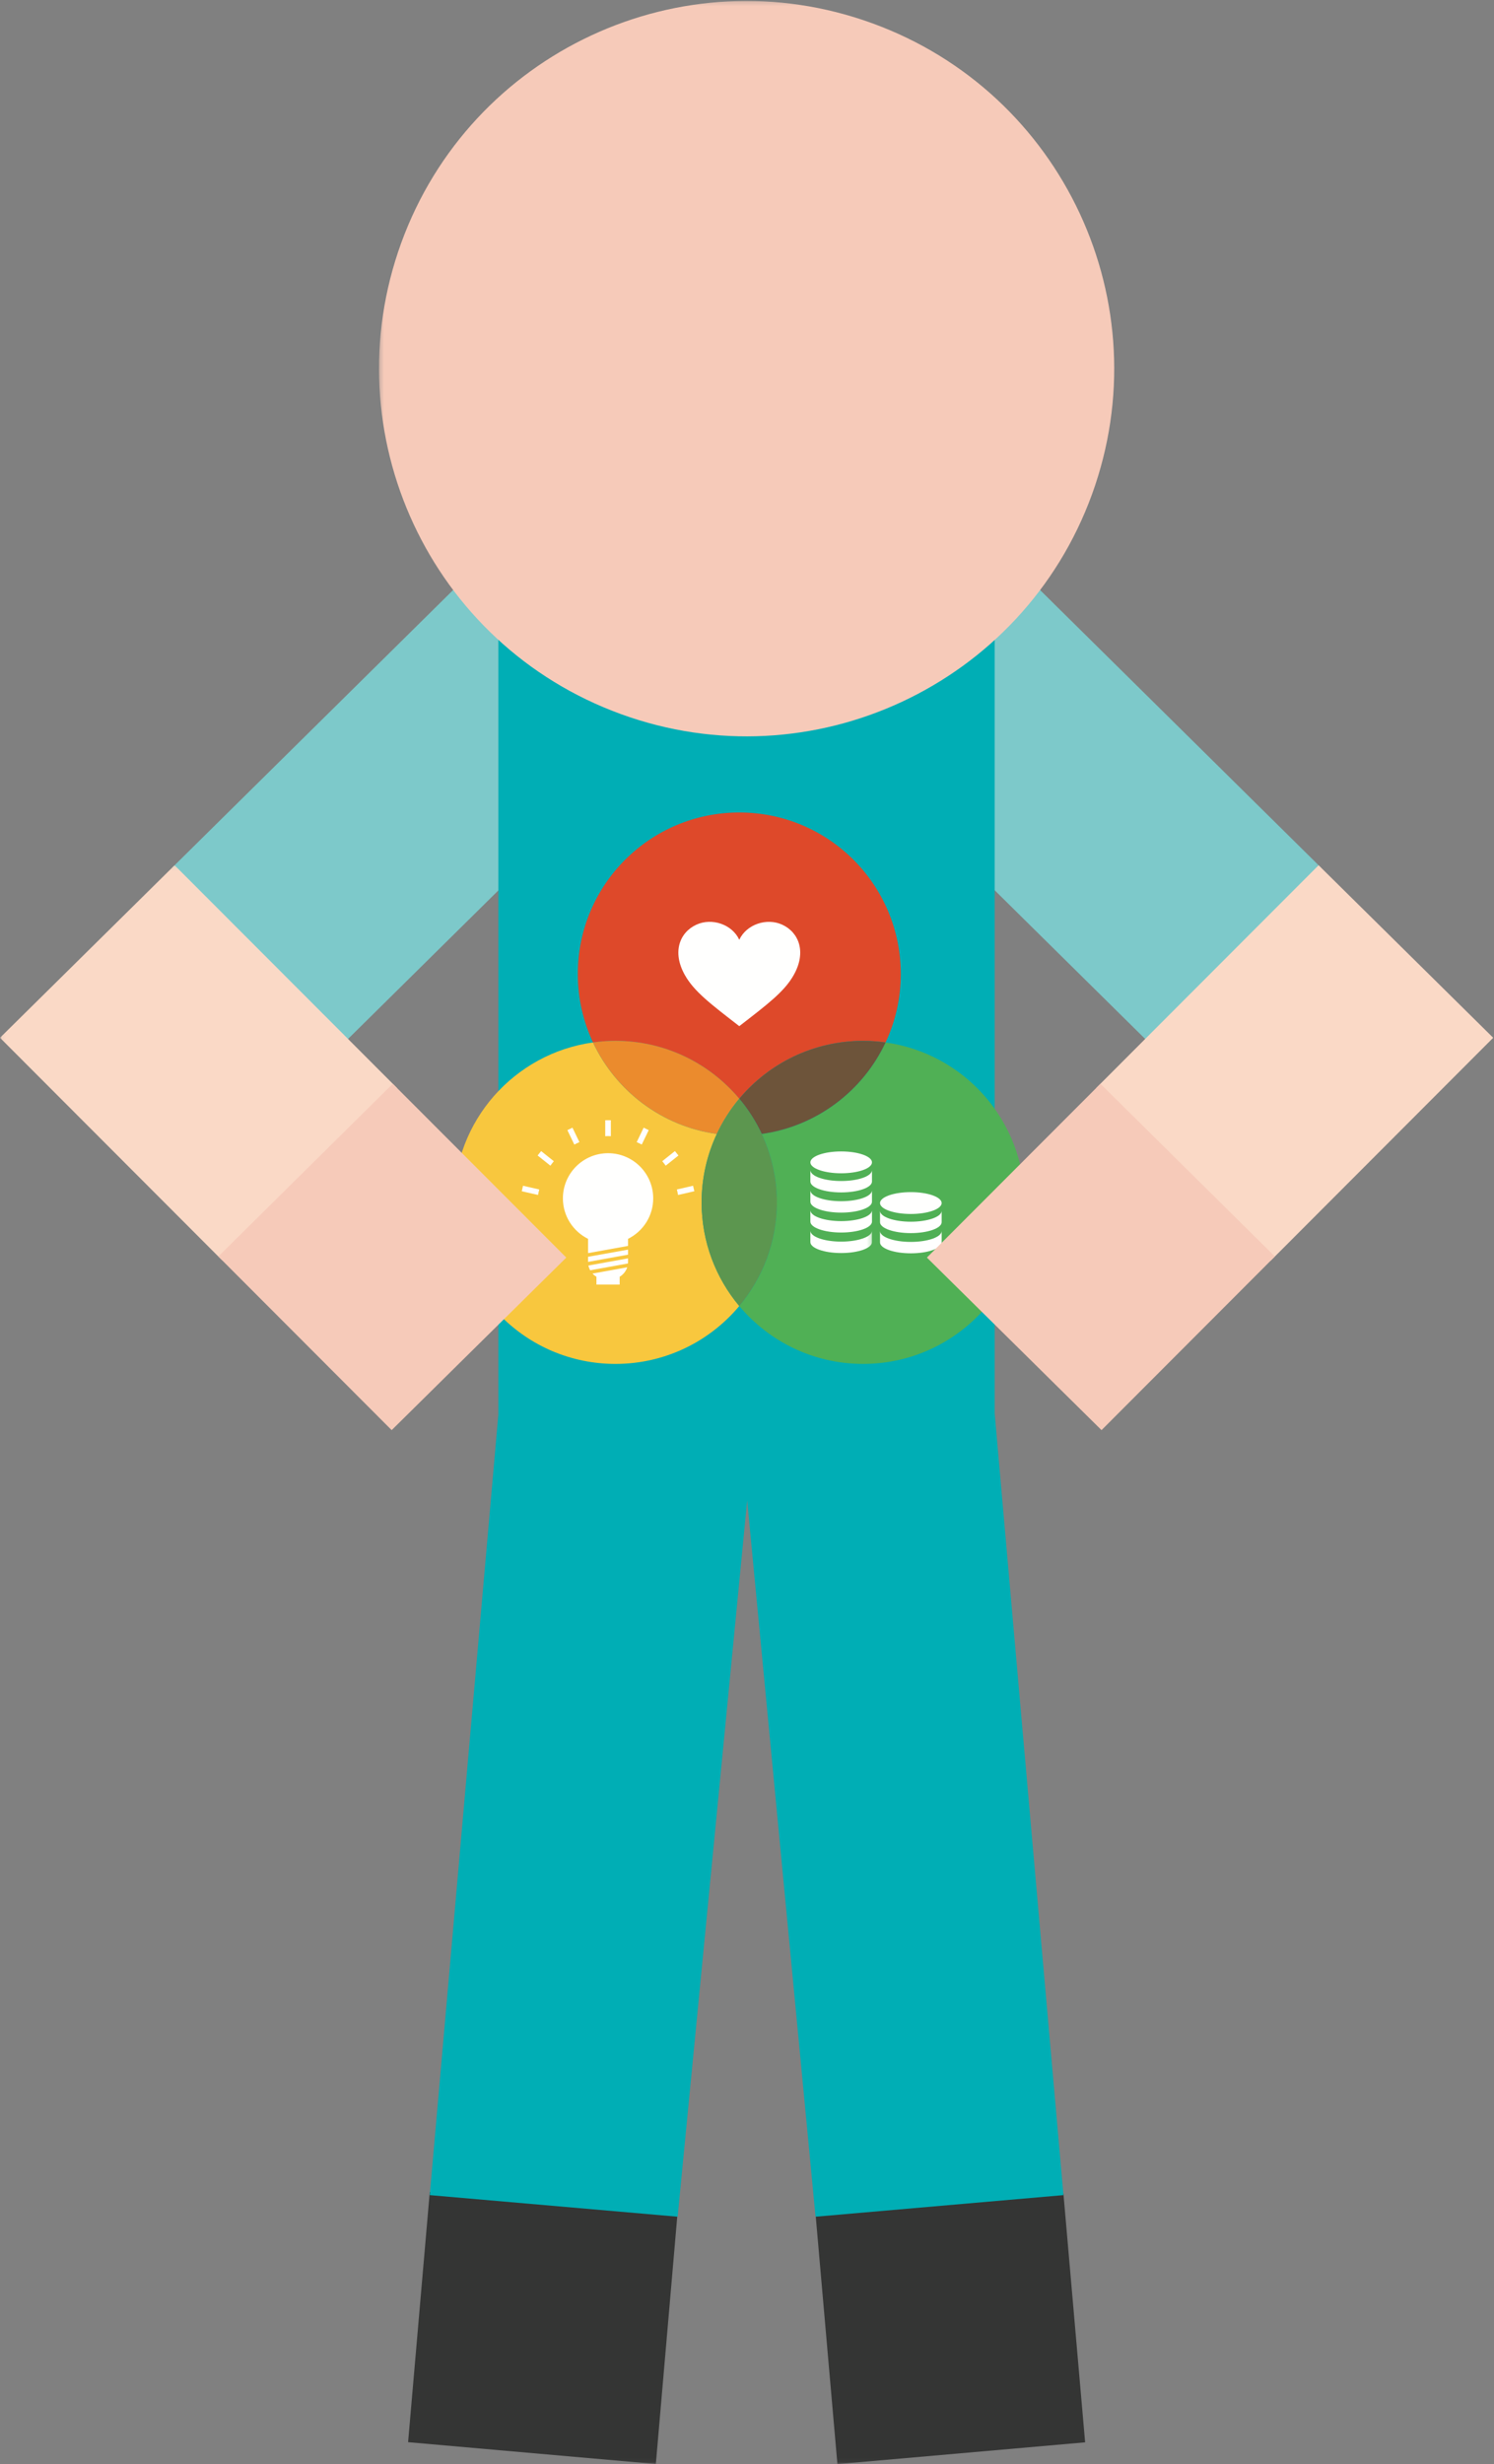 <svg xmlns="http://www.w3.org/2000/svg" xmlns:xlink="http://www.w3.org/1999/xlink" width="356" height="587" viewBox="0 0 356 587">
  <rect x="0" y="0" width="356" height="587" fill="#808080" stroke="none"/>
  <defs>
    <polygon id="a" points=".312 .228 224.795 .228 224.795 586.94 .312 586.94"/>
    <polygon id="c" points=".06 94.317 .06 .119 207.782 .119 207.782 94.317"/>
  </defs>
  <g fill="none" fill-rule="evenodd">
    <polyline fill="#7DC9CA" points="41.015 206.707 82.449 247.977 156.119 175.214 114.651 133.963 41.015 206.707"/>
    <g transform="translate(90)">
      <mask id="b" fill="white">
        <use xlink:href="#a"/>
      </mask>
      <polyline fill="#7DC9CA" points="224.795 206.707 183.361 247.977 109.691 175.214 151.159 133.963 224.795 206.707" mask="url(#b)"/>
      <polyline fill="#343534" points="104.36 527.754 109.543 587 168.571 581.81 163.401 522.57 104.36 527.754" mask="url(#b)"/>
      <polyline fill="#343534" points="7.243 581.773 66.278 586.978 71.434 527.425 12.406 522.201 7.243 581.773" mask="url(#b)"/>
      <polyline fill="#00AEB5" points="163.404 522.922 147.015 336.676 147.015 149.544 28.748 149.544 28.748 336.989 12.407 522.922 71.476 528.064 88.041 357.423 104.334 528.064 163.404 522.922" mask="url(#b)"/>
      <path fill="#F6CAB9" d="M170.201,117.781 C153.656,163.221 103.38,186.652 57.961,170.114 C12.495,153.576 -10.91,103.3 5.608,57.861 C22.146,12.415 72.381,-11.017 117.84,5.542 C163.307,22.06 186.739,72.322 170.201,117.781" mask="url(#b)"/>
    </g>
    <path fill="#F8C73E" d="M170.808,270.127 C157.702,268.302 146.722,259.883 141.307,248.331 C122.589,250.933 108.176,266.994 108.176,286.427 C108.176,307.686 125.402,324.912 146.654,324.912 C158.506,324.912 169.098,319.552 176.161,311.126 C170.562,304.443 167.184,295.834 167.184,286.427 C167.184,280.604 168.485,275.08 170.808,270.127"/>
    <path fill="#50B055" d="M211.021,248.33 C205.606,259.889 194.619,268.308 181.514,270.126 C183.83,275.078 185.13,280.602 185.13,286.433 C185.13,295.833 181.759,304.442 176.16,311.124 C183.216,319.55 193.815,324.911 205.667,324.911 C226.919,324.911 244.145,307.685 244.145,286.433 C244.145,267 229.739,250.938 211.021,248.33"/>
    <path fill="#DE492A" d="M176.159,261.737 C183.216,253.311 193.815,247.951 205.666,247.951 C207.485,247.951 209.27,248.087 211.02,248.332 C213.343,243.38 214.644,237.856 214.644,232.025 C214.644,210.773 197.417,193.547 176.166,193.547 C154.914,193.547 137.681,210.773 137.681,232.025 C137.681,237.856 138.989,243.38 141.305,248.325 C143.056,248.087 144.84,247.951 146.652,247.951 C158.504,247.951 169.103,253.311 176.159,261.737"/>
    <path fill="#EB8B2D" d="M170.808,270.127 C172.231,267.096 174.029,264.276 176.161,261.736 C169.098,253.31 158.506,247.949 146.654,247.949 C144.835,247.949 143.058,248.085 141.307,248.331 C146.722,259.883 157.702,268.302 170.808,270.127"/>
    <path fill="#6D543A" d="M176.159,261.737 C178.285,264.278 180.089,267.098 181.513,270.129 C194.619,268.303 205.605,259.884 211.02,248.332 C209.27,248.087 207.485,247.951 205.666,247.951 C193.815,247.951 183.216,253.311 176.159,261.737"/>
    <path fill="#5C964F" d="M185.133,286.431 C185.133,280.6 183.832,275.083 181.509,270.131 C180.093,267.093 178.288,264.28 176.156,261.739 C174.031,264.273 172.226,267.093 170.809,270.131 C168.486,275.076 167.185,280.6 167.185,286.431 C167.185,295.83 170.557,304.44 176.156,311.122 C181.754,304.44 185.133,295.83 185.133,286.431"/>
    <path fill="#FFFFFE" d="M186.414 220.285C182.714 218.576 177.878 220.183 176.162 223.875 174.452 220.183 169.616 218.569 165.917 220.285 161.974 222.111 160.094 226.783 163.2 232.287 165.414 236.21 169.33 239.16 176.162 244.452 182.994 239.16 186.917 236.204 189.124 232.287 192.237 226.783 190.35 222.111 186.414 220.285M140.635 302.609L149.64 300.981C149.654 300.872 149.654 300.757 149.654 300.641L149.654 299.769 140.213 301.472C140.295 301.874 140.438 302.255 140.635 302.609"/>
    <polyline fill="#FFFFFE" points="140.124 299.393 140.124 300.606 149.661 298.882 149.661 297.684 140.124 299.393"/>
    <path fill="#FFFFFE" d="M128.497 283.356L124.628 282.471 124.335 283.779 128.21 284.665C128.286 284.222 128.388 283.786 128.497 283.356M131.971 276.627L128.946 274.209 128.108 275.258 131.153 277.689C131.412 277.322 131.685 276.967 131.971 276.627M138.067 272.077L136.412 268.637 135.199 269.223 136.854 272.663C137.249 272.445 137.651 272.261 138.067 272.077M145.56 270.667L145.56 266.859 144.218 266.859 144.218 270.667C144.442 270.66 144.667 270.633 144.892 270.633 145.117 270.633 145.334 270.66 145.56 270.667M152.922 272.656L154.578 269.223 153.372 268.637 151.717 272.077C152.125 272.254 152.527 272.445 152.922 272.656M158.631 277.683L161.668 275.265 160.831 274.209 157.807 276.62C158.099 276.96 158.365 277.322 158.631 277.683M165.449 283.779L165.149 282.471 161.287 283.356C161.396 283.786 161.491 284.222 161.573 284.665L165.449 283.779M149.461 301.898L141.192 303.391C141.464 303.69 141.778 303.942 142.125 304.153L142.125 306.006 147.656 306.006 147.656 304.153C148.5 303.643 149.147 302.846 149.461 301.898M155.65 285.472C155.65 279.532 150.834 274.716 144.888 274.716 138.955 274.716 134.132 279.532 134.132 285.472 134.132 289.702 136.578 293.353 140.126 295.116L140.126 298.516 149.656 296.799 149.656 295.116C153.205 293.353 155.65 289.702 155.65 285.472M207.782 276.897C207.782 278.334 204.499 279.499 200.439 279.499 196.386 279.499 193.103 278.334 193.103 276.897 193.103 275.46 196.386 274.294 200.439 274.294 204.499 274.294 207.782 275.46 207.782 276.897"/>
    <path fill="#FFFFFE" d="M207.782,278.738 C207.782,280.175 204.499,281.34 200.439,281.34 C196.386,281.34 193.103,280.175 193.103,278.738 L193.103,281.456 C193.103,282.893 196.386,284.058 200.439,284.058 C204.499,284.058 207.782,282.893 207.782,281.456 L207.782,278.738"/>
    <path fill="#FFFFFE" d="M207.782 283.549C207.782 284.987 204.499 286.151 200.439 286.151 196.386 286.151 193.103 284.987 193.103 283.549L193.103 286.267C193.103 287.705 196.386 288.869 200.439 288.869 204.499 288.869 207.782 287.705 207.782 286.267L207.782 283.549M224.382 286.591C224.382 288.029 221.092 289.193 217.04 289.193 212.987 289.193 209.697 288.029 209.697 286.591 209.697 285.154 212.987 283.989 217.04 283.989 221.092 283.989 224.382 285.154 224.382 286.591"/>
    <path fill="#FFFFFE" d="M224.382,288.433 C224.382,289.87 221.092,291.035 217.04,291.035 C212.987,291.035 209.697,289.87 209.697,288.433 L209.697,291.15 C209.697,292.587 212.987,293.752 217.04,293.752 C221.092,293.752 224.382,292.587 224.382,291.15 L224.382,288.433"/>
    <path fill="#FFFFFE" d="M224.382 293.244C224.382 294.681 221.092 295.846 217.04 295.846 212.987 295.846 209.697 294.681 209.697 293.244L209.697 295.962C209.697 297.406 212.987 298.564 217.04 298.564 221.092 298.564 224.382 297.406 224.382 295.962L224.382 293.244M207.782 288.293C207.782 289.73 204.499 290.895 200.439 290.895 196.386 290.895 193.103 289.73 193.103 288.293L193.103 291.011C193.103 292.448 196.386 293.613 200.439 293.613 204.499 293.613 207.782 292.448 207.782 291.011L207.782 288.293"/>
    <g transform="translate(0 206)">
      <mask id="d" fill="white">
        <use xlink:href="#c"/>
      </mask>
      <path fill="#FFFFFE" d="M207.782,87.176 C207.782,88.613 204.499,89.778 200.439,89.778 C196.386,89.778 193.103,88.613 193.103,87.176 L193.103,89.894 C193.103,91.331 196.386,92.496 200.439,92.496 C204.499,92.496 207.782,91.331 207.782,89.894 L207.782,87.176" mask="url(#d)"/>
      <polyline fill="#FAD9C6" points="0 41.217 53.016 94.317 94.608 53.192 41.606 .119 0 41.217" mask="url(#d)"/>
    </g>
    <polyline fill="#F6CAB9" points="52.028 299.316 93.33 340.684 134.943 299.579 93.593 258.177 52.028 299.316"/>
    <polyline fill="#FAD9C6" points="355.81 247.217 302.794 300.317 261.203 259.192 314.205 206.119 355.81 247.217"/>
    <polyline fill="#F6CAB9" points="303.783 299.316 262.479 340.684 220.867 299.579 262.217 258.177 303.783 299.316"/>
  </g>
</svg>
